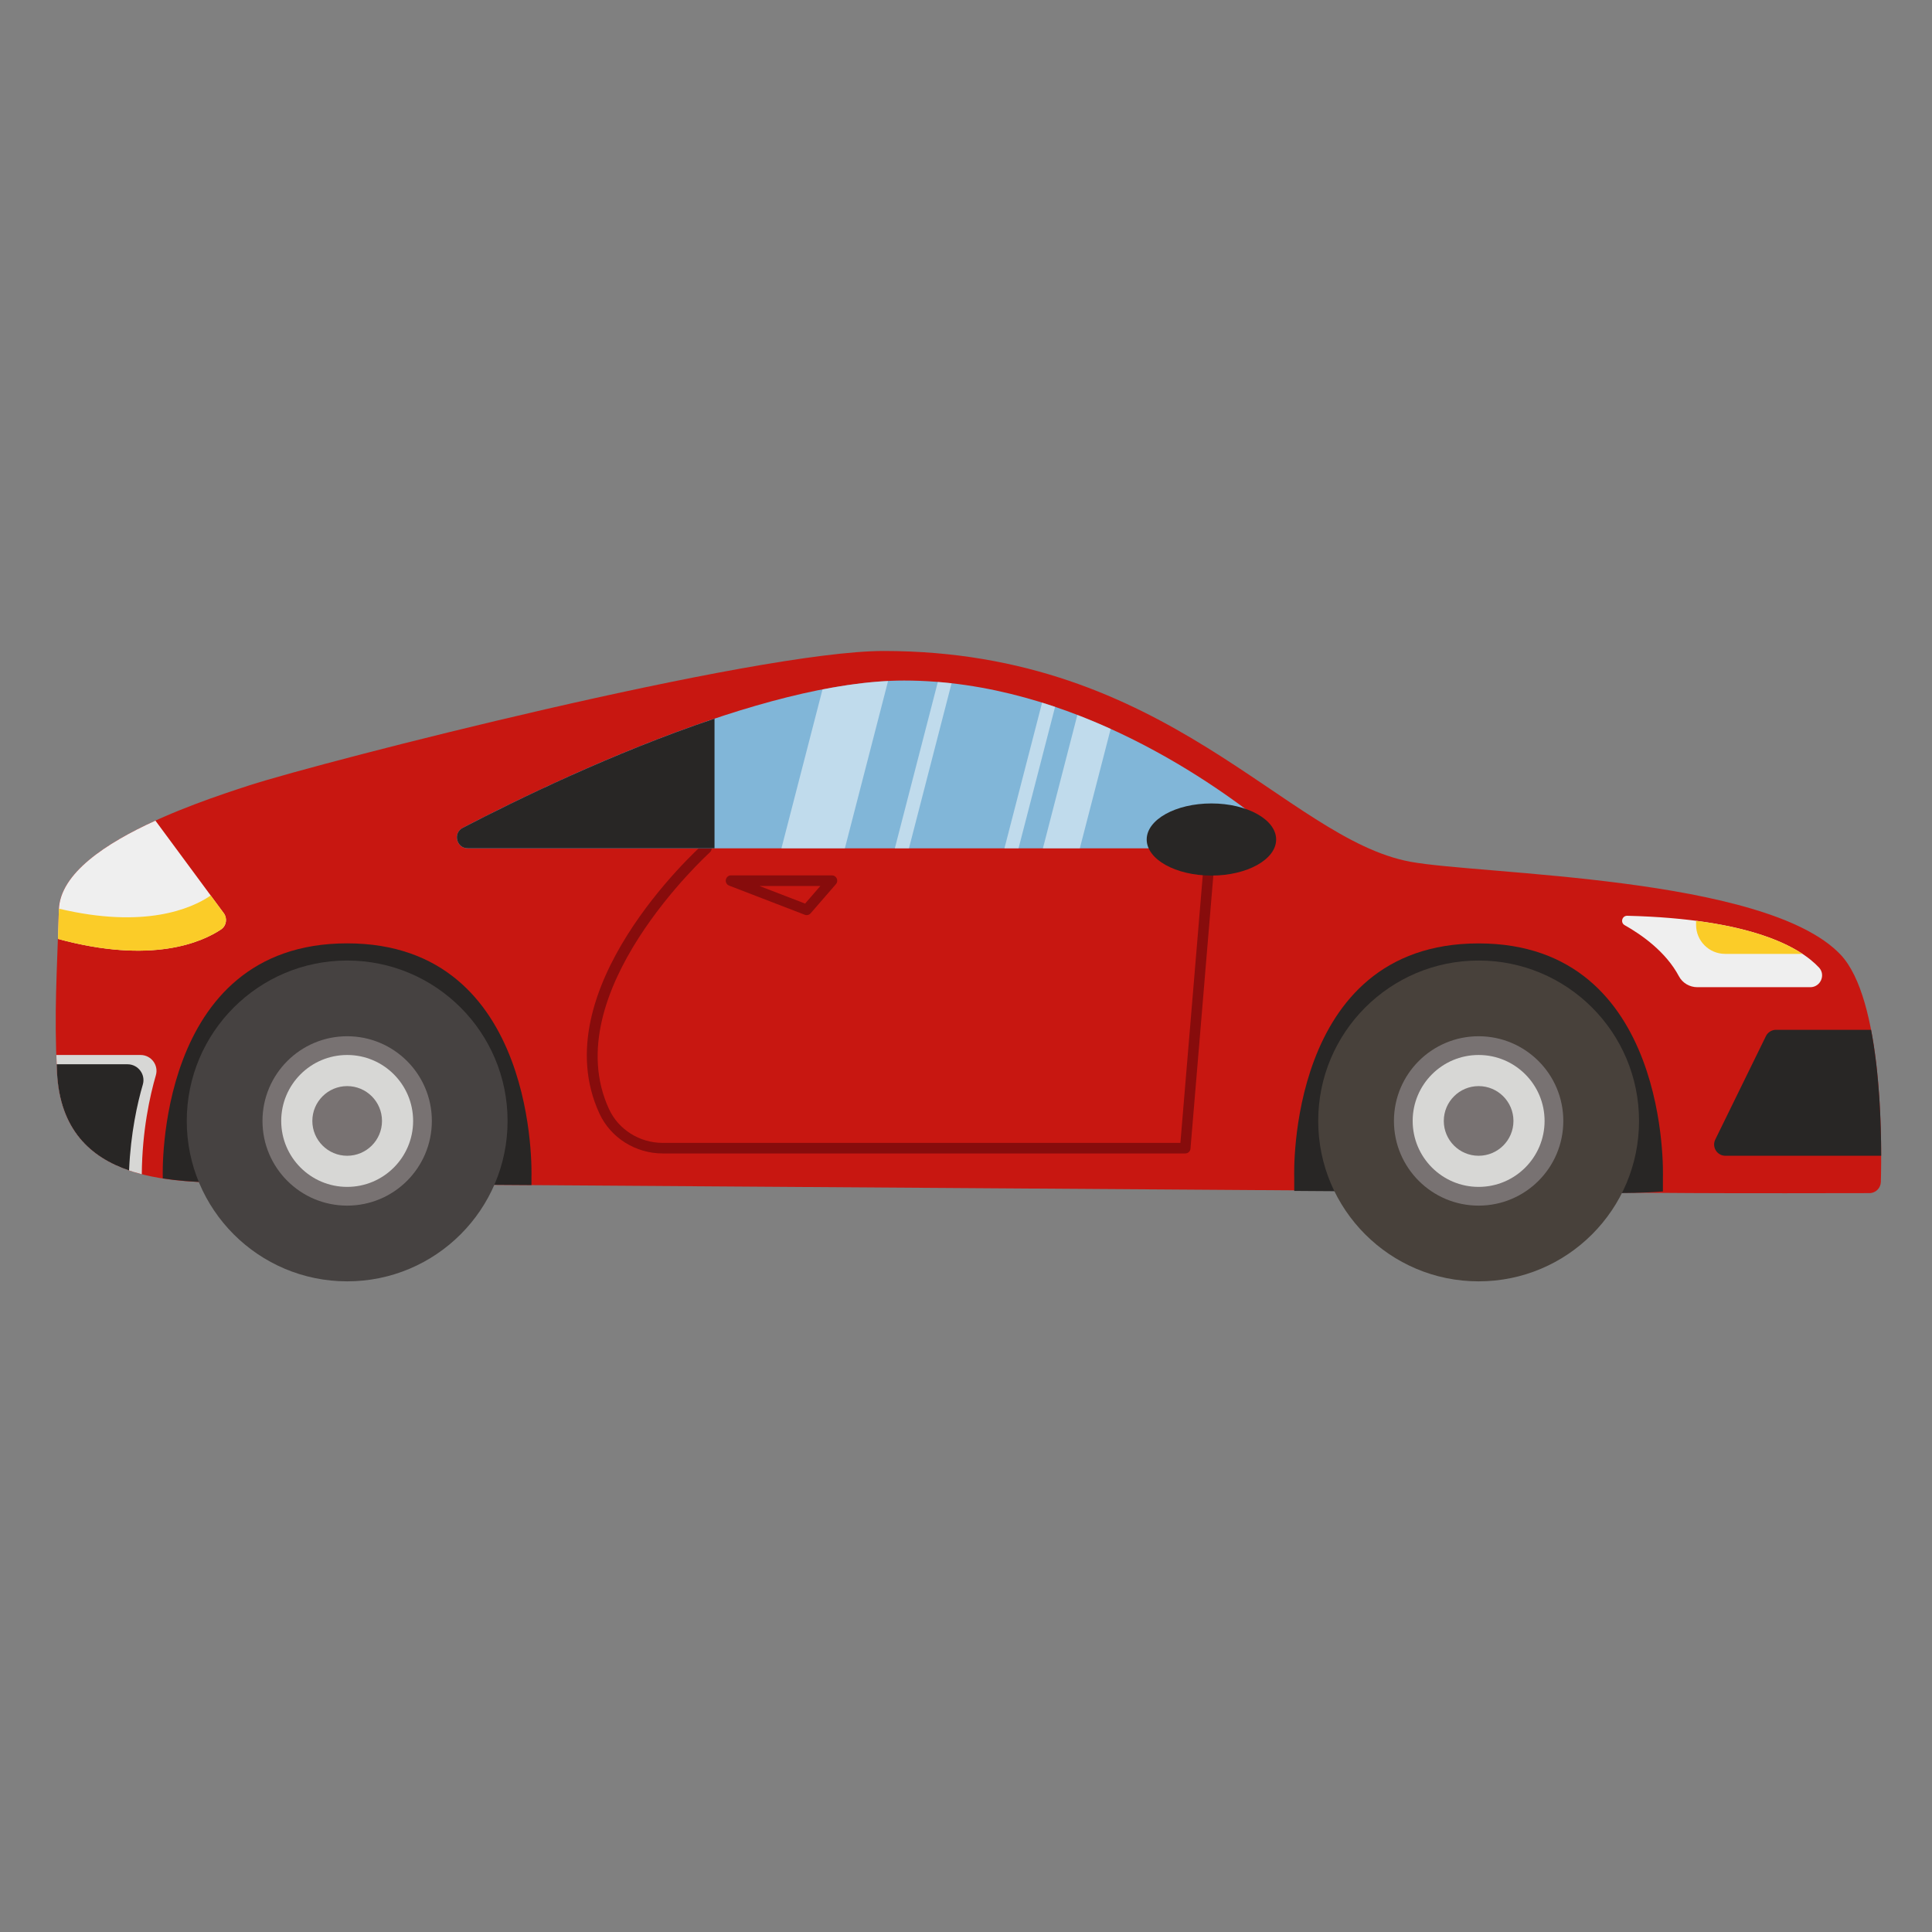 <?xml version="1.0" encoding="utf-8"?>
<!-- Generator: Adobe Illustrator 25.1.0, SVG Export Plug-In . SVG Version: 6.00 Build 0)  -->
<svg version="1.1" id="Layer_1" xmlns="http://www.w3.org/2000/svg" xmlns:xlink="http://www.w3.org/1999/xlink" x="0px" y="0px"
	 viewBox="0 0 360 360" style="enable-background:new 0 0 360 360;" xml:space="preserve">
<rect x="0" y="0" width="360" height="360" fill="#808080" stroke="none"/>
<style type="text/css">
	.st0{fill:#C81711;}
	.st1{fill:#282625;}
	.st2{fill:#870C0C;}
	.st3{fill:#48413B;}
	.st4{fill:#464241;}
	.st5{fill:#787272;}
	.st6{fill:#D7D7D5;}
	.st7{fill:#EFEFEF;}
	.st8{fill:#FBCC28;}
	.st9{fill:#81B6D8;}
	.st10{opacity:0.5;}
	.st11{fill:#FFFFFF;}
</style>
<g>
	<g>
		<g>
			<g>
				<path class="st0" d="M262.78,160.57c-23.18-4.31-45.03-39.27-98.11-39.27c-24.08,0-104.38,20.57-118.21,25.04
					c-10.9,3.53-35.17,11.74-35.5,23.2c-0.35,12.48-0.89,18.62-0.35,30.22c1.02,21.73,23.42,20.38,35.14,20.71
					c89.76,0.61,179.53,1.23,269.29,1.84c9.14,0.06,27.21,0.02,33.3,0.01c1.16,0,2.1-0.93,2.13-2.09
					c0.21-7.64,0.32-34.11-7.52-42.36C329.03,163.21,275.91,163.01,262.78,160.57z"/>
			</g>
		</g>
	</g>
	<g>
		<g>
			<path class="st1" d="M45.75,220.46c17.76,0.12,35.52,0.24,53.28,0.36v-1.57c0,0,1.49-43.47-34.35-43.47s-34.35,43.47-34.35,43.47
				v0.33C35.86,220.44,41.51,220.35,45.75,220.46z"/>
		</g>
	</g>
	<g>
		<g>
			<path class="st2" d="M220.86,214.93H123.5c-5.08,0-9.72-2.92-11.81-7.45c-10.59-22.95,18.05-49.04,19.28-50.14
				c0.4-0.36,1.03-0.33,1.39,0.08c0.36,0.4,0.33,1.03-0.07,1.39c-0.29,0.26-28.79,26.22-18.81,47.85c1.77,3.83,5.7,6.3,10.02,6.3
				h96.45l4.79-57.29c0.04-0.54,0.51-0.95,1.06-0.9c0.54,0.05,0.95,0.52,0.9,1.06l-4.87,58.2
				C221.8,214.53,221.37,214.93,220.86,214.93z"/>
		</g>
	</g>
	<g>
		<g>
			<path class="st1" d="M309.86,219.26c0,0,1.49-43.47-34.35-43.47s-34.35,43.47-34.35,43.47v2.65c19.37,0.13,38.73,0.26,58.1,0.4
				c3.46,0.02,7.06-0.01,10.6-0.3V219.26z"/>
		</g>
	</g>
	<g>
		<g>
			<g>
				<circle class="st3" cx="275.52" cy="208.87" r="29.89"/>
			</g>
		</g>
	</g>
	<g>
		<g>
			<g>
				<circle class="st4" cx="64.69" cy="208.87" r="29.89"/>
			</g>
		</g>
	</g>
	<g>
		<g>
			<g>
				<circle class="st5" cx="64.69" cy="208.87" r="15.78"/>
			</g>
		</g>
	</g>
	<g>
		<g>
			<g>
				<circle class="st6" cx="64.69" cy="208.87" r="12.29"/>
			</g>
		</g>
	</g>
	<g>
		<g>
			<g>
				<path class="st5" d="M71.18,208.87c0,3.59-2.91,6.49-6.49,6.49c-3.58,0-6.49-2.91-6.49-6.49s2.91-6.49,6.49-6.49
					C68.27,202.38,71.18,205.28,71.18,208.87z"/>
			</g>
		</g>
	</g>
	<g>
		<g>
			<g>
				<circle class="st5" cx="275.52" cy="208.87" r="15.78"/>
			</g>
		</g>
	</g>
	<g>
		<g>
			<g>
				<circle class="st6" cx="275.52" cy="208.87" r="12.29"/>
			</g>
		</g>
	</g>
	<g>
		<g>
			<g>
				<path class="st5" d="M282.01,208.87c0,3.59-2.91,6.49-6.49,6.49c-3.59,0-6.49-2.91-6.49-6.49s2.91-6.49,6.49-6.49
					C279.1,202.38,282.01,205.28,282.01,208.87z"/>
			</g>
		</g>
	</g>
	<g>
		<g>
			<path class="st7" d="M10.97,169.53c-0.05,1.95-0.11,3.73-0.17,5.42c17.51,4.77,26.82,0.61,30.38-1.76
				c1.01-0.67,1.23-2.07,0.51-3.04l-12.73-17.24C19.73,157.12,11.16,162.76,10.97,169.53z"/>
		</g>
	</g>
	<g>
		<g>
			<path class="st8" d="M41.69,170.15l-2.44-3.3c-0.06,0.05-0.1,0.1-0.17,0.14c-3.4,2.27-12.06,6.14-28.09,2.33
				c0,0.07-0.02,0.15-0.02,0.22c-0.05,1.95-0.11,3.73-0.17,5.42c17.51,4.77,26.82,0.61,30.38-1.76
				C42.19,172.51,42.41,171.12,41.69,170.15z"/>
		</g>
	</g>
	<g>
		<g>
			<path class="st6" d="M26.19,196.58H10.5c0.03,1.02,0.07,2.07,0.12,3.18c0.56,11.98,7.62,16.94,15.8,19.04
				c0.07-8.12,1.51-14.61,2.62-18.43C29.6,198.47,28.16,196.58,26.19,196.58z"/>
		</g>
	</g>
	<g>
		<g>
			<path class="st1" d="M23.76,198.31h-13.2c0.02,0.48,0.04,0.95,0.06,1.45c0.51,10.8,6.3,15.9,13.43,18.34
				c0.3-6.99,1.56-12.57,2.56-16C27.17,200.2,25.73,198.31,23.76,198.31z"/>
		</g>
	</g>
	<g>
		<g>
			<path class="st9" d="M87.16,158.07h148.43c1.89,0,2.75-2.37,1.29-3.57c-9.99-8.2-37.04-27.69-68.42-27.69
				c-26.57,0-66.22,19.12-82.23,27.45C84.35,155.24,85.05,158.07,87.16,158.07z"/>
		</g>
	</g>
	<g>
		<g>
			<path class="st1" d="M133.14,133.91c-18.87,6.32-37.23,15.31-46.92,20.35c-1.87,0.97-1.17,3.8,0.93,3.8h45.99V133.91z"/>
		</g>
	</g>
	<g>
		<g>
			<g>
				<path class="st1" d="M237.79,156.43c0,3.71-5.4,6.72-12.06,6.72s-12.06-3.01-12.06-6.72s5.4-6.72,12.06-6.72
					C232.39,149.71,237.79,152.72,237.79,156.43z"/>
			</g>
		</g>
	</g>
	<g class="st10">
		<g>
			<path class="st11" d="M145.61,158.07h11.82l8.05-31.17c-3.87,0.19-7.98,0.74-12.22,1.57L145.61,158.07z"/>
		</g>
	</g>
	<g class="st10">
		<g>
			<path class="st11" d="M166.74,158.07h2.63l7.94-30.75c-0.85-0.1-1.7-0.17-2.56-0.24L166.74,158.07z"/>
		</g>
	</g>
	<g class="st10">
		<g>
			<path class="st11" d="M187.16,158.07h2.63l6.81-26.36c-0.8-0.27-1.61-0.53-2.42-0.79L187.16,158.07z"/>
		</g>
	</g>
	<g class="st10">
		<g>
			<path class="st11" d="M194.33,158.07h6.88l5.75-22.25c-2.01-0.91-4.08-1.78-6.21-2.6L194.33,158.07z"/>
		</g>
	</g>
	<g>
		<g>
			<path class="st2" d="M150.3,170.52c-0.12,0-0.24-0.02-0.35-0.07l-14.09-5.43c-0.44-0.17-0.7-0.63-0.61-1.1s0.49-0.81,0.97-0.81
				h18.8c0.39,0,0.74,0.23,0.9,0.58c0.16,0.35,0.1,0.76-0.15,1.05l-4.71,5.43C150.86,170.41,150.58,170.52,150.3,170.52z
				 M141.51,165.09l8.51,3.28l2.84-3.28H141.51z"/>
		</g>
	</g>
	<g>
		<g>
			<path class="st1" d="M348.65,191.89h-17.71c-0.8,0-1.54,0.46-1.89,1.18l-9.43,19.26c-0.69,1.4,0.33,3.03,1.89,3.03h29.02
				C350.53,209.2,350.2,199.94,348.65,191.89z"/>
		</g>
	</g>
	<g>
		<g>
			<path class="st7" d="M302.73,172.39c3.21,1.81,7.7,4.98,10.11,9.52c0.67,1.27,2.01,2.04,3.44,2.04h21.04
				c1.9,0,2.92-2.28,1.62-3.67c-3.51-3.74-12.55-9.06-35.71-9.64C302.25,170.61,301.88,171.91,302.73,172.39z"/>
		</g>
	</g>
	<g>
		<g>
			<path class="st8" d="M321.44,177.74h14.43c-3.61-2.38-9.67-4.84-19.83-6.16v0.76C316.04,175.32,318.46,177.74,321.44,177.74z"/>
		</g>
	</g>
</g>
</svg>
